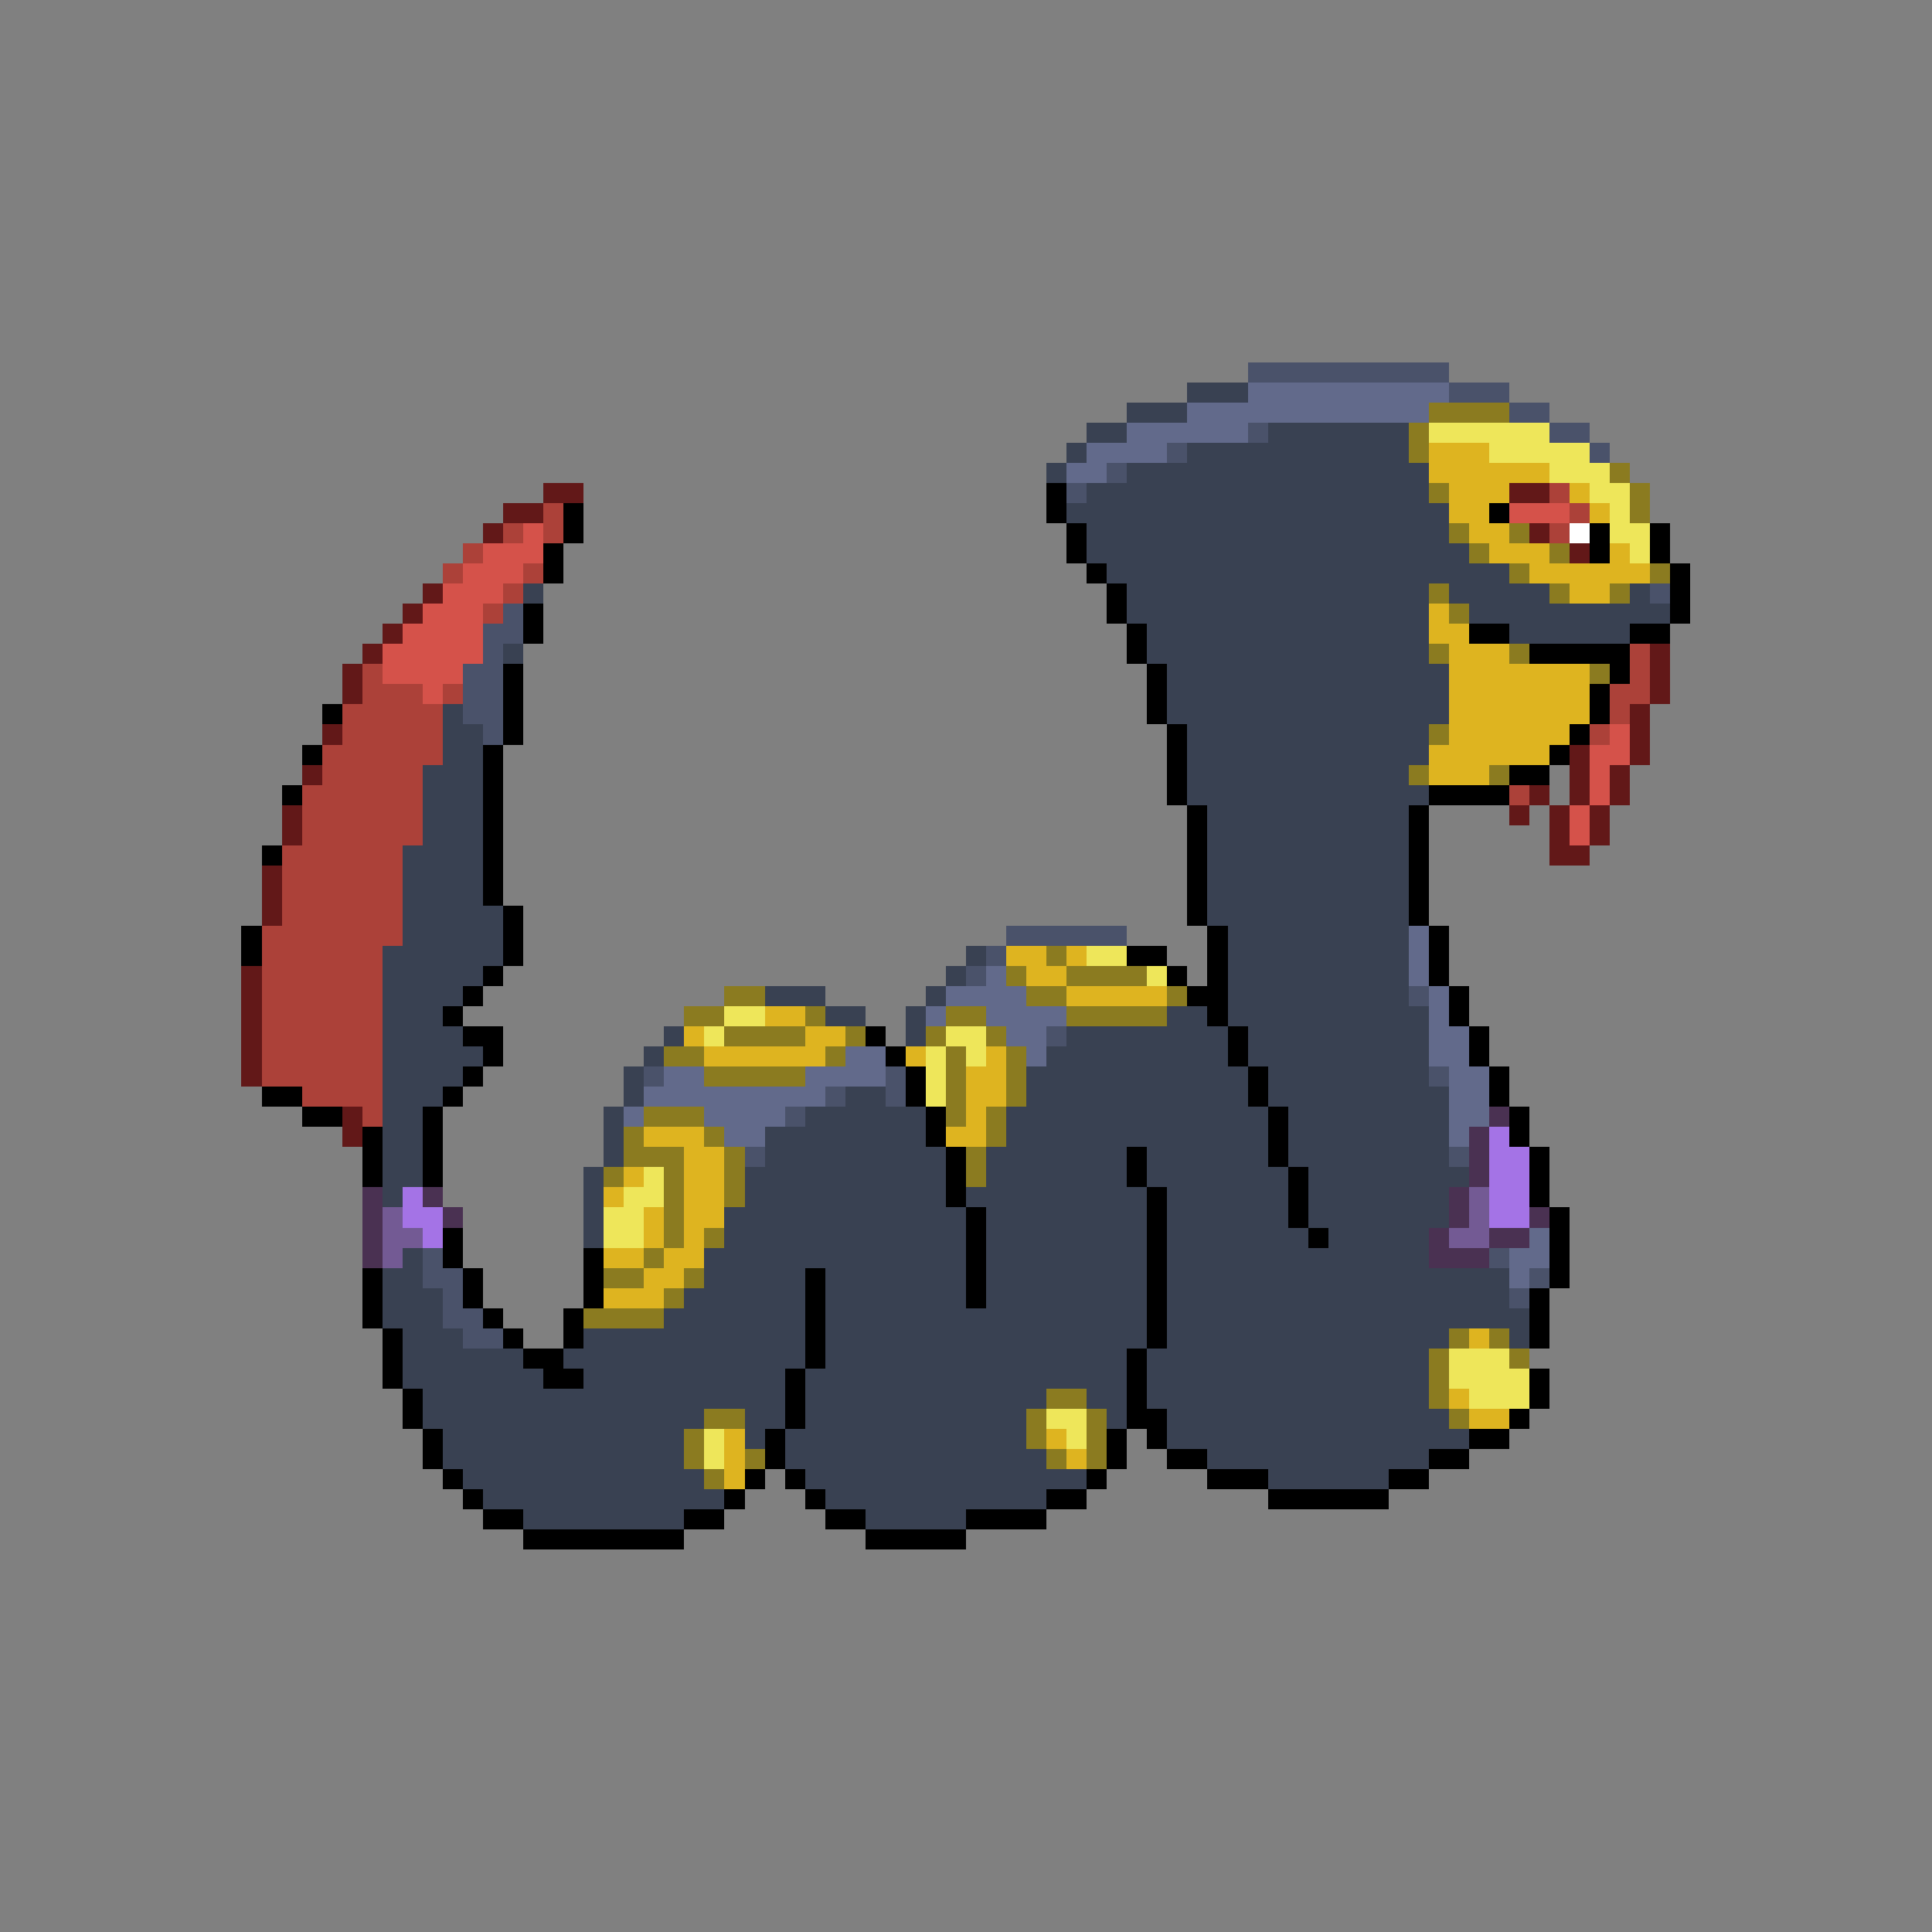 <svg xmlns="http://www.w3.org/2000/svg" viewBox="0 -0.5 96 96" shape-rendering="crispEdges">
<rect x="0" y="-0.5" width="96" height="96" fill="#808080" stroke="none"/>
<path stroke="#4a526a" d="M62 18h10M72 19h3M75 20h2M62 21h1M77 21h2M58 22h1M79 22h1M55 23h1M53 24h1M82 29h1M25 30h1M24 31h2M24 32h1M23 33h2M23 34h2M23 35h2M24 36h1M50 46h6M49 47h1M48 48h1M70 49h1M52 51h1M32 53h1M44 53h1M71 53h1M41 54h1M44 54h1M39 55h1M37 57h1M72 57h1M21 62h1M74 62h1M21 63h2M76 63h1M22 64h1M75 64h1M22 65h2M23 66h2" />
<path stroke="#394152" d="M59 19h3M56 20h3M54 21h2M63 21h7M53 22h1M59 22h11M52 23h1M56 23h15M54 24h17M53 25h19M54 26h18M54 27h19M55 28h20M26 29h1M56 29h15M72 29h5M81 29h1M56 30h15M73 30h10M57 31h14M75 31h6M25 32h1M57 32h14M58 33h14M58 34h14M22 35h1M58 35h14M22 36h2M59 36h12M22 37h2M59 37h12M21 38h3M59 38h11M21 39h3M59 39h12M21 40h3M60 40h10M21 41h3M60 41h10M20 42h4M60 42h10M20 43h4M60 43h10M20 44h4M60 44h10M20 45h5M60 45h10M20 46h5M61 46h9M19 47h6M48 47h1M61 47h9M19 48h5M47 48h1M61 48h9M19 49h4M38 49h3M46 49h1M61 49h9M19 50h3M41 50h2M45 50h1M58 50h2M61 50h10M19 51h4M33 51h1M45 51h1M53 51h8M62 51h9M19 52h5M32 52h1M52 52h9M62 52h9M19 53h4M31 53h1M51 53h11M63 53h8M19 54h3M31 54h1M42 54h2M51 54h11M63 54h9M19 55h2M30 55h1M40 55h6M50 55h13M64 55h8M19 56h2M30 56h1M38 56h8M50 56h13M64 56h8M19 57h2M30 57h1M38 57h9M49 57h7M57 57h6M64 57h8M19 58h2M29 58h1M37 58h10M49 58h7M57 58h7M65 58h8M19 59h1M29 59h1M37 59h10M48 59h9M58 59h6M65 59h7M29 60h1M36 60h12M49 60h8M58 60h6M65 60h7M29 61h1M36 61h12M49 61h8M58 61h7M66 61h5M20 62h1M35 62h13M49 62h8M58 62h13M19 63h2M35 63h5M41 63h7M49 63h8M58 63h17M19 64h3M34 64h6M41 64h7M49 64h8M58 64h17M19 65h3M33 65h7M41 65h16M58 65h18M20 66h3M29 66h11M41 66h16M58 66h14M75 66h1M20 67h6M28 67h12M41 67h15M57 67h14M20 68h7M29 68h10M40 68h16M57 68h14M21 69h18M40 69h12M54 69h2M57 69h14M21 70h14M37 70h2M40 70h11M55 70h1M58 70h14M22 71h12M37 71h1M39 71h12M58 71h15M22 72h12M39 72h13M60 72h11M23 73h12M40 73h14M63 73h6M24 74h12M41 74h11M26 75h8M43 75h5" />
<path stroke="#626a8b" d="M62 19h10M59 20h12M56 21h6M54 22h4M53 23h2M70 46h1M70 47h1M49 48h1M70 48h1M47 49h4M71 49h1M46 50h1M49 50h4M71 50h1M50 51h2M71 51h2M42 52h2M51 52h1M71 52h2M33 53h2M40 53h4M72 53h2M32 54h9M72 54h2M31 55h1M35 55h4M72 55h2M36 56h2M72 56h1M76 61h1M75 62h2M75 63h1" />
<path stroke="#8b7b20" d="M71 20h4M70 21h1M70 22h1M80 23h1M71 24h1M81 24h1M81 25h1M72 26h1M75 26h1M73 27h1M77 27h1M75 28h1M82 28h1M71 29h1M77 29h1M80 29h1M72 30h1M71 32h1M75 32h1M79 33h1M71 36h1M70 38h1M74 38h1M52 47h1M50 48h1M53 48h4M36 49h2M51 49h2M58 49h1M34 50h2M40 50h1M47 50h2M53 50h5M36 51h4M42 51h1M46 51h1M49 51h1M33 52h2M41 52h1M47 52h1M50 52h1M35 53h5M47 53h1M50 53h1M47 54h1M50 54h1M32 55h3M47 55h1M49 55h1M31 56h1M35 56h1M49 56h1M31 57h3M36 57h1M48 57h1M30 58h1M33 58h1M36 58h1M48 58h1M33 59h1M36 59h1M33 60h1M33 61h1M35 61h1M32 62h1M30 63h2M34 63h1M33 64h1M29 65h4M72 66h1M74 66h1M71 67h1M75 67h1M71 68h1M52 69h2M71 69h1M35 70h2M51 70h1M54 70h1M72 70h1M34 71h1M51 71h1M54 71h1M34 72h1M37 72h1M52 72h1M54 72h1M35 73h1" />
<path stroke="#eee65a" d="M71 21h6M74 22h5M77 23h3M79 24h2M80 25h1M80 26h2M81 27h1M54 47h2M57 48h1M36 50h2M35 51h1M47 51h2M46 52h1M48 52h1M46 53h1M46 54h1M32 58h1M31 59h2M30 60h2M30 61h2M72 67h3M72 68h4M73 69h3M52 70h2M35 71h1M53 71h1M35 72h1" />
<path stroke="#deb420" d="M71 22h3M71 23h6M72 24h3M78 24h1M72 25h2M79 25h1M73 26h2M74 27h3M80 27h1M76 28h6M78 29h2M71 30h1M71 31h2M72 32h3M72 33h7M72 34h7M72 35h7M72 36h6M71 37h6M71 38h3M50 47h2M53 47h1M51 48h2M53 49h5M38 50h2M34 51h1M40 51h2M35 52h6M45 52h1M49 52h1M48 53h2M48 54h2M48 55h1M32 56h3M47 56h2M34 57h2M31 58h1M34 58h2M30 59h1M34 59h2M32 60h1M34 60h2M32 61h1M34 61h1M30 62h2M33 62h2M32 63h2M30 64h3M73 66h1M72 69h1M73 70h2M36 71h1M52 71h1M36 72h1M53 72h1M36 73h1" />
<path stroke="#621818" d="M27 24h2M75 24h2M25 25h2M24 26h1M76 26h1M78 27h1M21 29h1M20 30h1M19 31h1M18 32h1M82 32h1M17 33h1M82 33h1M17 34h1M82 34h1M81 35h1M16 36h1M81 36h1M78 37h1M81 37h1M15 38h1M78 38h1M80 38h1M76 39h1M78 39h1M80 39h1M14 40h1M75 40h1M77 40h1M79 40h1M14 41h1M77 41h1M79 41h1M77 42h2M13 43h1M13 44h1M13 45h1M12 48h1M12 49h1M12 50h1M12 51h1M12 52h1M12 53h1M17 55h1M17 56h1" />
<path stroke="#000000" d="M52 24h1M28 25h1M52 25h1M74 25h1M28 26h1M53 26h1M79 26h1M82 26h1M27 27h1M53 27h1M79 27h1M82 27h1M27 28h1M54 28h1M83 28h1M55 29h1M83 29h1M26 30h1M55 30h1M83 30h1M26 31h1M56 31h1M73 31h2M81 31h2M56 32h1M76 32h5M25 33h1M57 33h1M80 33h1M25 34h1M57 34h1M79 34h1M16 35h1M25 35h1M57 35h1M79 35h1M25 36h1M58 36h1M78 36h1M15 37h1M24 37h1M58 37h1M77 37h1M24 38h1M58 38h1M75 38h2M14 39h1M24 39h1M58 39h1M71 39h4M24 40h1M59 40h1M70 40h1M24 41h1M59 41h1M70 41h1M13 42h1M24 42h1M59 42h1M70 42h1M24 43h1M59 43h1M70 43h1M24 44h1M59 44h1M70 44h1M25 45h1M59 45h1M70 45h1M12 46h1M25 46h1M60 46h1M71 46h1M12 47h1M25 47h1M56 47h2M60 47h1M71 47h1M24 48h1M58 48h1M60 48h1M71 48h1M23 49h1M59 49h2M72 49h1M22 50h1M60 50h1M72 50h1M23 51h2M43 51h1M61 51h1M73 51h1M24 52h1M44 52h1M61 52h1M73 52h1M23 53h1M45 53h1M62 53h1M74 53h1M13 54h2M22 54h1M45 54h1M62 54h1M74 54h1M15 55h2M21 55h1M46 55h1M63 55h1M75 55h1M18 56h1M21 56h1M46 56h1M63 56h1M75 56h1M18 57h1M21 57h1M47 57h1M56 57h1M63 57h1M76 57h1M18 58h1M21 58h1M47 58h1M56 58h1M64 58h1M76 58h1M47 59h1M57 59h1M64 59h1M76 59h1M48 60h1M57 60h1M64 60h1M77 60h1M22 61h1M48 61h1M57 61h1M65 61h1M77 61h1M22 62h1M29 62h1M48 62h1M57 62h1M77 62h1M18 63h1M23 63h1M29 63h1M40 63h1M48 63h1M57 63h1M77 63h1M18 64h1M23 64h1M29 64h1M40 64h1M48 64h1M57 64h1M76 64h1M18 65h1M24 65h1M28 65h1M40 65h1M57 65h1M76 65h1M19 66h1M25 66h1M28 66h1M40 66h1M57 66h1M76 66h1M19 67h1M26 67h2M40 67h1M56 67h1M19 68h1M27 68h2M39 68h1M56 68h1M76 68h1M20 69h1M39 69h1M56 69h1M76 69h1M20 70h1M39 70h1M56 70h2M75 70h1M21 71h1M38 71h1M55 71h1M57 71h1M73 71h2M21 72h1M38 72h1M55 72h1M58 72h2M71 72h2M22 73h1M37 73h1M39 73h1M54 73h1M60 73h3M69 73h2M23 74h1M36 74h1M40 74h1M52 74h2M63 74h6M24 75h2M34 75h2M41 75h2M48 75h4M26 76h8M43 76h5" />
<path stroke="#ac4139" d="M77 24h1M27 25h1M78 25h1M25 26h1M27 26h1M77 26h1M23 27h1M22 28h1M26 28h1M25 29h1M24 30h1M81 32h1M18 33h1M81 33h1M18 34h3M22 34h1M80 34h2M17 35h5M80 35h1M17 36h5M79 36h1M16 37h6M16 38h5M15 39h6M75 39h1M15 40h6M15 41h6M14 42h6M14 43h6M14 44h6M14 45h6M13 46h7M13 47h6M13 48h6M13 49h6M13 50h6M13 51h6M13 52h6M13 53h6M15 54h4M18 55h1" />
<path stroke="#d5524a" d="M75 25h3M26 26h1M24 27h3M23 28h3M22 29h3M21 30h3M20 31h4M19 32h5M19 33h4M21 34h1M80 36h1M79 37h2M79 38h1M79 39h1M78 40h1M78 41h1" />
<path stroke="#ffffff" d="M78 26h1" />
<path stroke="#4a3152" d="M74 55h1M73 56h1M73 57h1M73 58h1M18 59h1M21 59h1M72 59h1M18 60h1M22 60h1M72 60h1M76 60h1M18 61h1M71 61h1M74 61h2M18 62h1M71 62h3" />
<path stroke="#a473e6" d="M74 56h1M74 57h2M74 58h2M20 59h1M74 59h2M20 60h2M74 60h2M21 61h1" />
<path stroke="#735a94" d="M73 59h1M19 60h1M73 60h1M19 61h2M72 61h2M19 62h1" />
</svg>